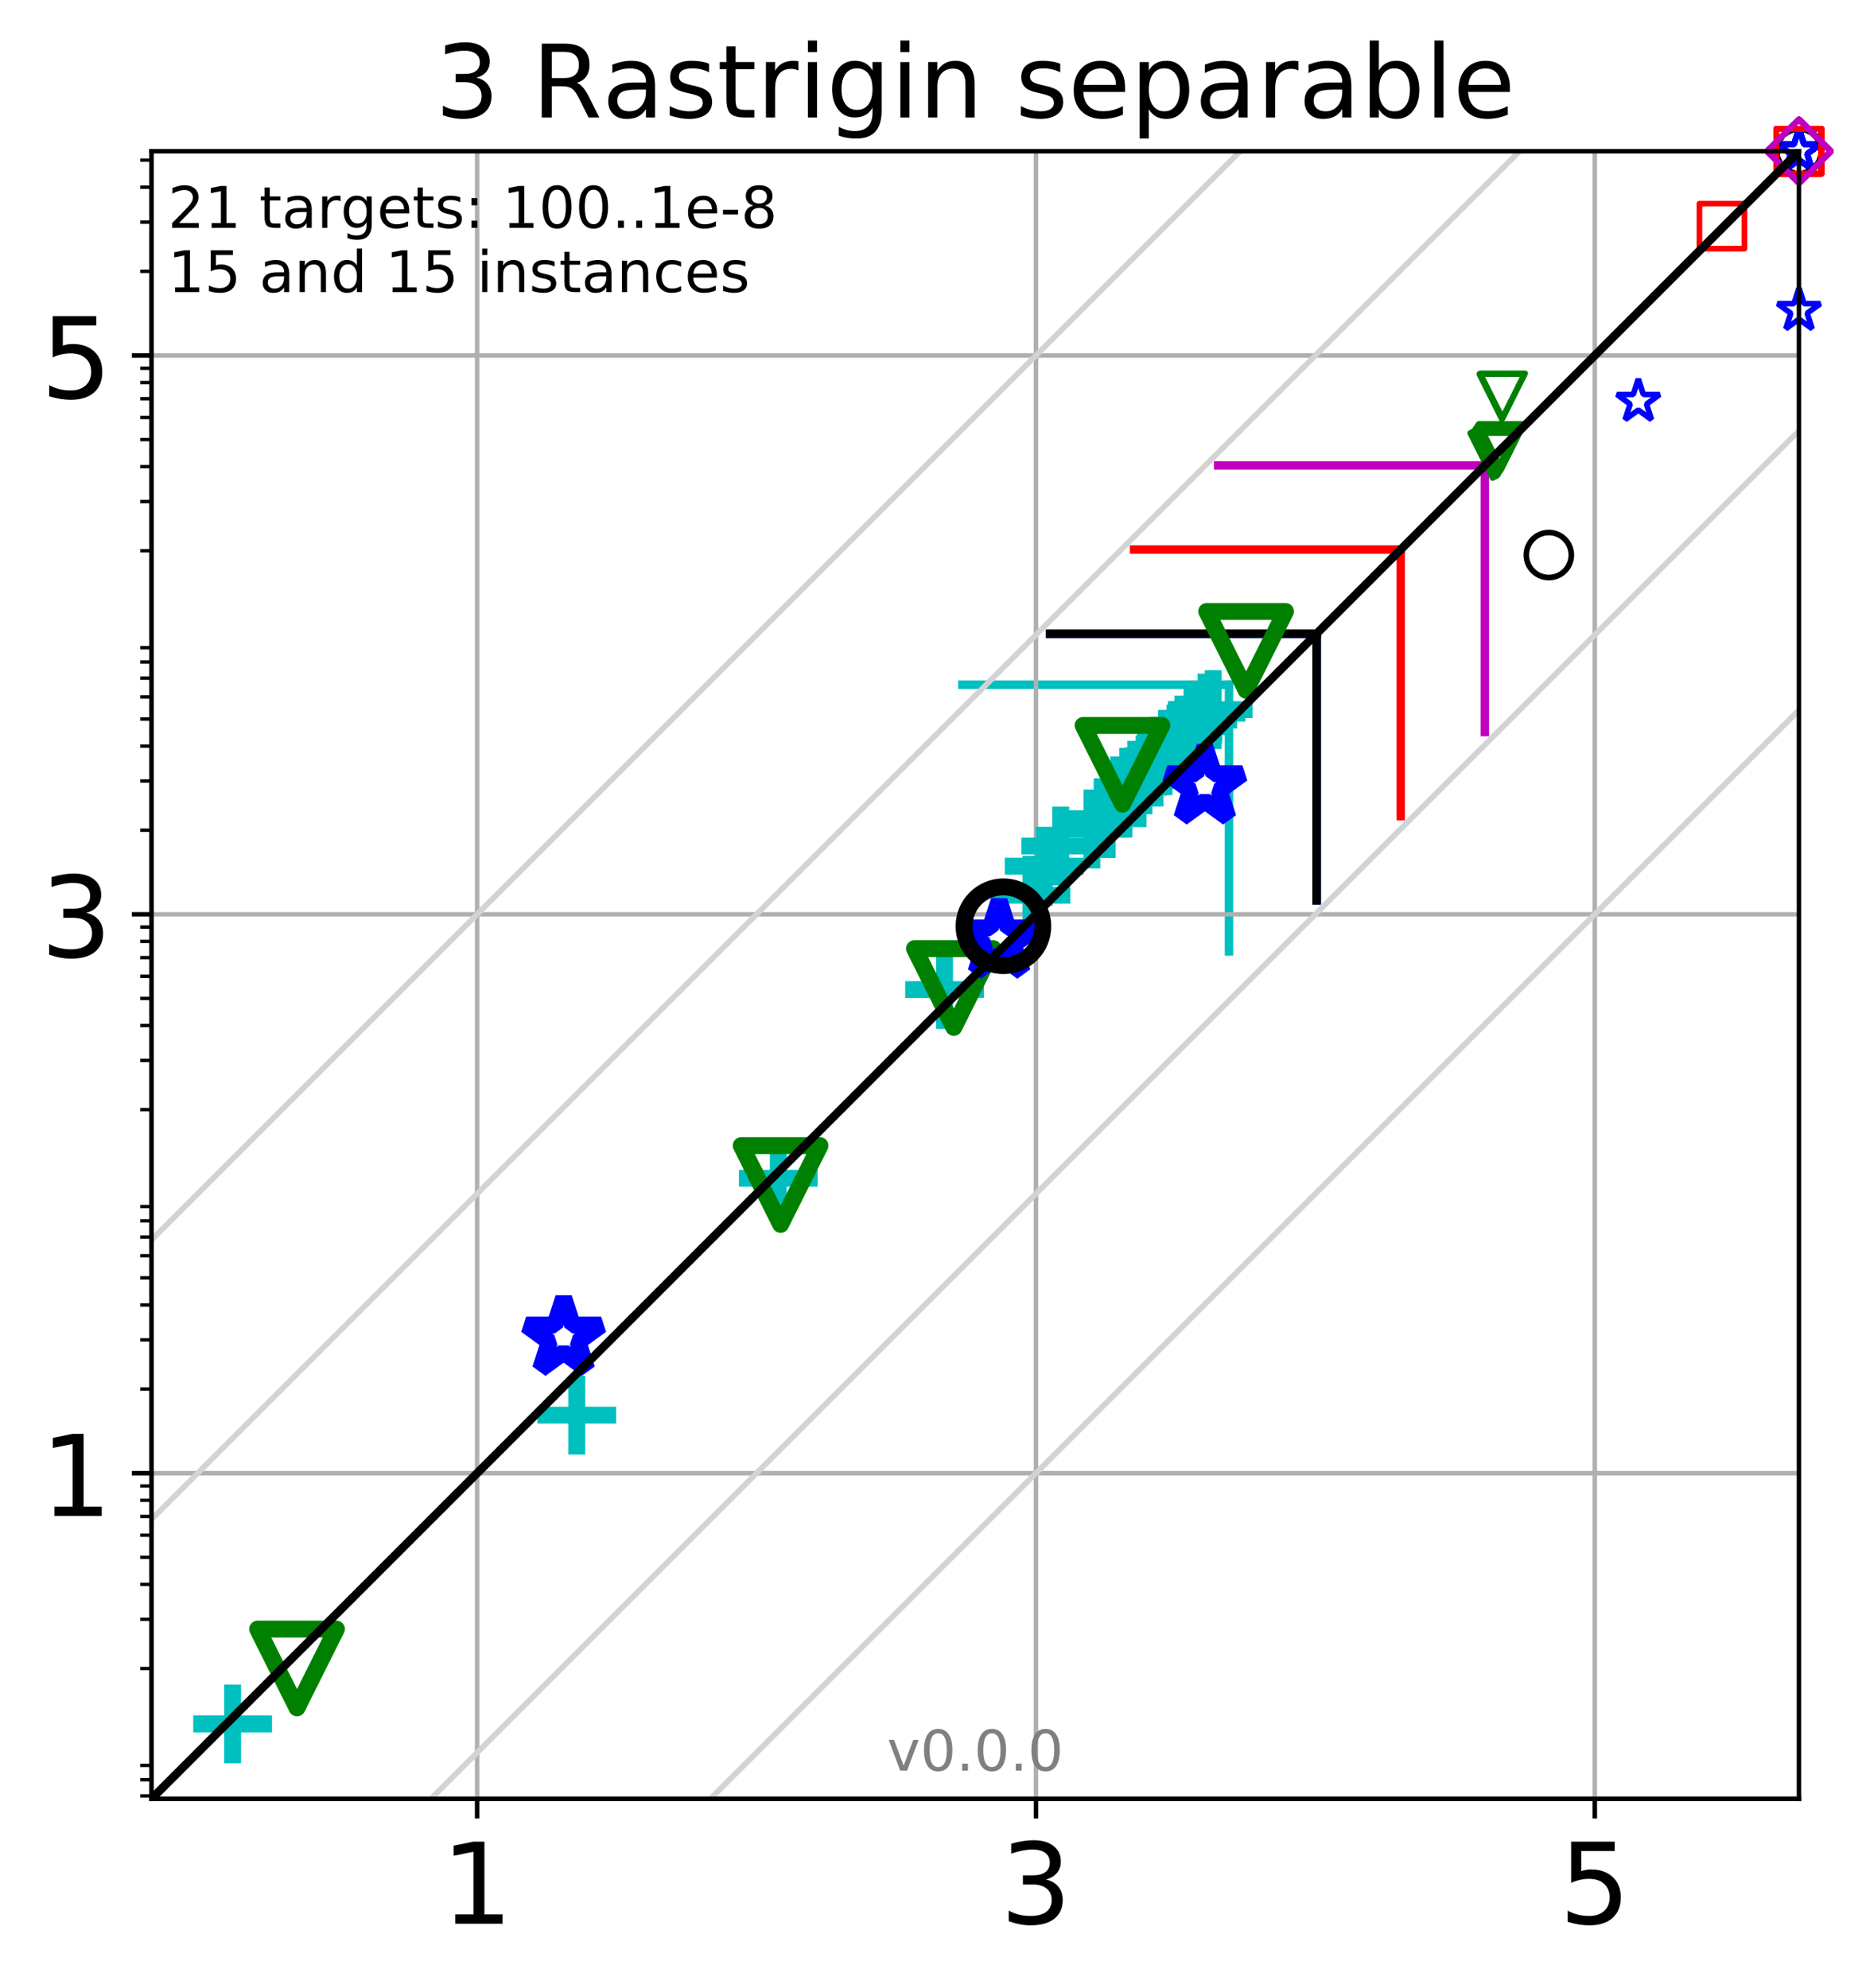 <?xml version="1.0" encoding="utf-8" standalone="no"?>
<!DOCTYPE svg PUBLIC "-//W3C//DTD SVG 1.1//EN"
  "http://www.w3.org/Graphics/SVG/1.1/DTD/svg11.dtd">
<!-- Created with matplotlib (http://matplotlib.org/) -->
<svg height="353.193pt" version="1.1" viewBox="0 0 330.885 353.193" width="330.885pt" xmlns="http://www.w3.org/2000/svg" xmlns:xlink="http://www.w3.org/1999/xlink">
 <defs>
  <style type="text/css">
*{stroke-linecap:butt;stroke-linejoin:round;}
  </style>
 </defs>
 <g id="figure_1">
  <g id="patch_1">
   <path d="M 0 353.193 
L 330.885 353.193 
L 330.885 0 
L 0 0 
z
" style="fill:#ffffff;"/>
  </g>
  <g id="axes_1">
   <g id="patch_2">
    <path d="M 26.925 319.637 
L 319.685 319.637 
L 319.685 26.877 
L 26.925 26.877 
z
" style="fill:#ffffff;"/>
   </g>
   <g id="line2d_1">
    <path clip-path="url(#pb6234048cf)" d="M 218.396 169.052 
L 218.396 121.67 
" style="fill:none;stroke:#00bfbf;stroke-linecap:square;stroke-width:1.5;"/>
   </g>
   <g id="line2d_2">
    <path clip-path="url(#pb6234048cf)" d="M 171.015 121.67 
L 218.396 121.67 
" style="fill:none;stroke:#00bfbf;stroke-linecap:square;stroke-width:1.5;"/>
   </g>
   <g id="line2d_3">
    <path clip-path="url(#pb6234048cf)" d="M 233.964 159.979 
L 233.964 112.598 
" style="fill:none;stroke:#008000;stroke-linecap:square;stroke-width:1.5;"/>
   </g>
   <g id="line2d_4">
    <path clip-path="url(#pb6234048cf)" d="M 186.583 112.598 
L 233.964 112.598 
" style="fill:none;stroke:#008000;stroke-linecap:square;stroke-width:1.5;"/>
   </g>
   <g id="line2d_5">
    <path clip-path="url(#pb6234048cf)" d="M 233.964 159.979 
L 233.964 112.598 
" style="fill:none;stroke:#0000ff;stroke-linecap:square;stroke-width:1.5;"/>
   </g>
   <g id="line2d_6">
    <path clip-path="url(#pb6234048cf)" d="M 186.583 112.598 
L 233.964 112.598 
" style="fill:none;stroke:#0000ff;stroke-linecap:square;stroke-width:1.5;"/>
   </g>
   <g id="line2d_7">
    <path clip-path="url(#pb6234048cf)" d="M 233.964 159.979 
L 233.964 112.598 
" style="fill:none;stroke:#000000;stroke-linecap:square;stroke-width:1.5;"/>
   </g>
   <g id="line2d_8">
    <path clip-path="url(#pb6234048cf)" d="M 186.583 112.598 
L 233.964 112.598 
" style="fill:none;stroke:#000000;stroke-linecap:square;stroke-width:1.5;"/>
   </g>
   <g id="line2d_9">
    <path clip-path="url(#pb6234048cf)" d="M 248.911 145.033 
L 248.911 97.652 
" style="fill:none;stroke:#ff0000;stroke-linecap:square;stroke-width:1.5;"/>
   </g>
   <g id="line2d_10">
    <path clip-path="url(#pb6234048cf)" d="M 201.529 97.652 
L 248.911 97.652 
" style="fill:none;stroke:#ff0000;stroke-linecap:square;stroke-width:1.5;"/>
   </g>
   <g id="line2d_11">
    <path clip-path="url(#pb6234048cf)" d="M 263.857 130.086 
L 263.857 82.705 
" style="fill:none;stroke:#bf00bf;stroke-linecap:square;stroke-width:1.5;"/>
   </g>
   <g id="line2d_12">
    <path clip-path="url(#pb6234048cf)" d="M 216.476 82.705 
L 263.857 82.705 
" style="fill:none;stroke:#bf00bf;stroke-linecap:square;stroke-width:1.5;"/>
   </g>
   <g id="matplotlib.axis_1">
    <g id="xtick_1">
     <g id="line2d_13">
      <path clip-path="url(#pb6234048cf)" d="M 84.788 319.637 
L 84.788 26.877 
" style="fill:none;stroke:#b0b0b0;stroke-linecap:square;stroke-width:0.8;"/>
     </g>
     <g id="line2d_14">
      <defs>
       <path d="M 0 0 
L 0 3.5 
" id="m235e64b3e4" style="stroke:#000000;stroke-width:0.8;"/>
      </defs>
      <g>
       <use style="stroke:#000000;stroke-width:0.8;" x="84.788" xlink:href="#m235e64b3e4" y="319.637"/>
      </g>
     </g>
     <g id="text_1">
      <!-- 1 -->
      <defs>
       <path d="M 12.406 8.297 
L 28.516 8.297 
L 28.516 63.922 
L 10.984 60.406 
L 10.984 69.391 
L 28.422 72.906 
L 38.281 72.906 
L 38.281 8.297 
L 54.391 8.297 
L 54.391 0 
L 12.406 0 
z
" id="DejaVuSans-31"/>
      </defs>
      <g transform="translate(78.426 341.834)scale(0.2 -0.2)">
       <use xlink:href="#DejaVuSans-31"/>
      </g>
     </g>
    </g>
    <g id="xtick_2">
     <g id="line2d_15">
      <path clip-path="url(#pb6234048cf)" d="M 184.094 319.637 
L 184.094 26.877 
" style="fill:none;stroke:#b0b0b0;stroke-linecap:square;stroke-width:0.8;"/>
     </g>
     <g id="line2d_16">
      <g>
       <use style="stroke:#000000;stroke-width:0.8;" x="184.094" xlink:href="#m235e64b3e4" y="319.637"/>
      </g>
     </g>
     <g id="text_2">
      <!-- 3 -->
      <defs>
       <path d="M 40.578 39.312 
Q 47.656 37.797 51.625 33 
Q 55.609 28.219 55.609 21.188 
Q 55.609 10.406 48.188 4.484 
Q 40.766 -1.422 27.094 -1.422 
Q 22.516 -1.422 17.656 -0.516 
Q 12.797 0.391 7.625 2.203 
L 7.625 11.719 
Q 11.719 9.328 16.594 8.109 
Q 21.484 6.891 26.812 6.891 
Q 36.078 6.891 40.938 10.547 
Q 45.797 14.203 45.797 21.188 
Q 45.797 27.641 41.281 31.266 
Q 36.766 34.906 28.719 34.906 
L 20.219 34.906 
L 20.219 43.016 
L 29.109 43.016 
Q 36.375 43.016 40.234 45.922 
Q 44.094 48.828 44.094 54.297 
Q 44.094 59.906 40.109 62.906 
Q 36.141 65.922 28.719 65.922 
Q 24.656 65.922 20.016 65.031 
Q 15.375 64.156 9.812 62.312 
L 9.812 71.094 
Q 15.438 72.656 20.344 73.438 
Q 25.25 74.219 29.594 74.219 
Q 40.828 74.219 47.359 69.109 
Q 53.906 64.016 53.906 55.328 
Q 53.906 49.266 50.438 45.094 
Q 46.969 40.922 40.578 39.312 
z
" id="DejaVuSans-33"/>
      </defs>
      <g transform="translate(177.732 341.834)scale(0.2 -0.2)">
       <use xlink:href="#DejaVuSans-33"/>
      </g>
     </g>
    </g>
    <g id="xtick_3">
     <g id="line2d_17">
      <path clip-path="url(#pb6234048cf)" d="M 283.401 319.637 
L 283.401 26.877 
" style="fill:none;stroke:#b0b0b0;stroke-linecap:square;stroke-width:0.8;"/>
     </g>
     <g id="line2d_18">
      <g>
       <use style="stroke:#000000;stroke-width:0.8;" x="283.401" xlink:href="#m235e64b3e4" y="319.637"/>
      </g>
     </g>
     <g id="text_3">
      <!-- 5 -->
      <defs>
       <path d="M 10.797 72.906 
L 49.516 72.906 
L 49.516 64.594 
L 19.828 64.594 
L 19.828 46.734 
Q 21.969 47.469 24.109 47.828 
Q 26.266 48.188 28.422 48.188 
Q 40.625 48.188 47.75 41.5 
Q 54.891 34.812 54.891 23.391 
Q 54.891 11.625 47.562 5.094 
Q 40.234 -1.422 26.906 -1.422 
Q 22.312 -1.422 17.547 -0.641 
Q 12.797 0.141 7.719 1.703 
L 7.719 11.625 
Q 12.109 9.234 16.797 8.062 
Q 21.484 6.891 26.703 6.891 
Q 35.156 6.891 40.078 11.328 
Q 45.016 15.766 45.016 23.391 
Q 45.016 31 40.078 35.438 
Q 35.156 39.891 26.703 39.891 
Q 22.75 39.891 18.812 39.016 
Q 14.891 38.141 10.797 36.281 
z
" id="DejaVuSans-35"/>
      </defs>
      <g transform="translate(277.038 341.834)scale(0.2 -0.2)">
       <use xlink:href="#DejaVuSans-35"/>
      </g>
     </g>
    </g>
   </g>
   <g id="matplotlib.axis_2">
    <g id="ytick_1">
     <g id="line2d_19">
      <path clip-path="url(#pb6234048cf)" d="M 26.925 261.774 
L 319.685 261.774 
" style="fill:none;stroke:#b0b0b0;stroke-linecap:square;stroke-width:0.8;"/>
     </g>
     <g id="line2d_20">
      <defs>
       <path d="M 0 0 
L -3.5 0 
" id="mb1dc8c2cf7" style="stroke:#000000;stroke-width:0.8;"/>
      </defs>
      <g>
       <use style="stroke:#000000;stroke-width:0.8;" x="26.925" xlink:href="#mb1dc8c2cf7" y="261.774"/>
      </g>
     </g>
     <g id="text_4">
      <!-- 1 -->
      <g transform="translate(7.2 269.373)scale(0.2 -0.2)">
       <use xlink:href="#DejaVuSans-31"/>
      </g>
     </g>
    </g>
    <g id="ytick_2">
     <g id="line2d_21">
      <path clip-path="url(#pb6234048cf)" d="M 26.925 162.468 
L 319.685 162.468 
" style="fill:none;stroke:#b0b0b0;stroke-linecap:square;stroke-width:0.8;"/>
     </g>
     <g id="line2d_22">
      <g>
       <use style="stroke:#000000;stroke-width:0.8;" x="26.925" xlink:href="#mb1dc8c2cf7" y="162.468"/>
      </g>
     </g>
     <g id="text_5">
      <!-- 3 -->
      <g transform="translate(7.2 170.066)scale(0.2 -0.2)">
       <use xlink:href="#DejaVuSans-33"/>
      </g>
     </g>
    </g>
    <g id="ytick_3">
     <g id="line2d_23">
      <path clip-path="url(#pb6234048cf)" d="M 26.925 63.161 
L 319.685 63.161 
" style="fill:none;stroke:#b0b0b0;stroke-linecap:square;stroke-width:0.8;"/>
     </g>
     <g id="line2d_24">
      <g>
       <use style="stroke:#000000;stroke-width:0.8;" x="26.925" xlink:href="#mb1dc8c2cf7" y="63.161"/>
      </g>
     </g>
     <g id="text_6">
      <!-- 5 -->
      <g transform="translate(7.2 70.76)scale(0.2 -0.2)">
       <use xlink:href="#DejaVuSans-35"/>
      </g>
     </g>
    </g>
    <g id="ytick_4">
     <g id="line2d_25">
      <defs>
       <path d="M 0 0 
L -2 0 
" id="ma0e483c09b" style="stroke:#000000;stroke-width:0.6;"/>
      </defs>
      <g>
       <use style="stroke:#000000;stroke-width:0.6;" x="26.925" xlink:href="#ma0e483c09b" y="319.119"/>
      </g>
     </g>
    </g>
    <g id="ytick_5">
     <g id="line2d_26">
      <g>
       <use style="stroke:#000000;stroke-width:0.6;" x="26.925" xlink:href="#ma0e483c09b" y="316.239"/>
      </g>
     </g>
    </g>
    <g id="ytick_6">
     <g id="line2d_27">
      <g>
       <use style="stroke:#000000;stroke-width:0.6;" x="26.925" xlink:href="#ma0e483c09b" y="313.699"/>
      </g>
     </g>
    </g>
    <g id="ytick_7">
     <g id="line2d_28">
      <g>
       <use style="stroke:#000000;stroke-width:0.6;" x="26.925" xlink:href="#ma0e483c09b" y="296.48"/>
      </g>
     </g>
    </g>
    <g id="ytick_8">
     <g id="line2d_29">
      <g>
       <use style="stroke:#000000;stroke-width:0.6;" x="26.925" xlink:href="#ma0e483c09b" y="287.737"/>
      </g>
     </g>
    </g>
    <g id="ytick_9">
     <g id="line2d_30">
      <g>
       <use style="stroke:#000000;stroke-width:0.6;" x="26.925" xlink:href="#ma0e483c09b" y="281.533"/>
      </g>
     </g>
    </g>
    <g id="ytick_10">
     <g id="line2d_31">
      <g>
       <use style="stroke:#000000;stroke-width:0.6;" x="26.925" xlink:href="#ma0e483c09b" y="276.721"/>
      </g>
     </g>
    </g>
    <g id="ytick_11">
     <g id="line2d_32">
      <g>
       <use style="stroke:#000000;stroke-width:0.6;" x="26.925" xlink:href="#ma0e483c09b" y="272.79"/>
      </g>
     </g>
    </g>
    <g id="ytick_12">
     <g id="line2d_33">
      <g>
       <use style="stroke:#000000;stroke-width:0.6;" x="26.925" xlink:href="#ma0e483c09b" y="269.466"/>
      </g>
     </g>
    </g>
    <g id="ytick_13">
     <g id="line2d_34">
      <g>
       <use style="stroke:#000000;stroke-width:0.6;" x="26.925" xlink:href="#ma0e483c09b" y="266.586"/>
      </g>
     </g>
    </g>
    <g id="ytick_14">
     <g id="line2d_35">
      <g>
       <use style="stroke:#000000;stroke-width:0.6;" x="26.925" xlink:href="#ma0e483c09b" y="264.046"/>
      </g>
     </g>
    </g>
    <g id="ytick_15">
     <g id="line2d_36">
      <g>
       <use style="stroke:#000000;stroke-width:0.6;" x="26.925" xlink:href="#ma0e483c09b" y="246.827"/>
      </g>
     </g>
    </g>
    <g id="ytick_16">
     <g id="line2d_37">
      <g>
       <use style="stroke:#000000;stroke-width:0.6;" x="26.925" xlink:href="#ma0e483c09b" y="238.084"/>
      </g>
     </g>
    </g>
    <g id="ytick_17">
     <g id="line2d_38">
      <g>
       <use style="stroke:#000000;stroke-width:0.6;" x="26.925" xlink:href="#ma0e483c09b" y="231.88"/>
      </g>
     </g>
    </g>
    <g id="ytick_18">
     <g id="line2d_39">
      <g>
       <use style="stroke:#000000;stroke-width:0.6;" x="26.925" xlink:href="#ma0e483c09b" y="227.068"/>
      </g>
     </g>
    </g>
    <g id="ytick_19">
     <g id="line2d_40">
      <g>
       <use style="stroke:#000000;stroke-width:0.6;" x="26.925" xlink:href="#ma0e483c09b" y="223.136"/>
      </g>
     </g>
    </g>
    <g id="ytick_20">
     <g id="line2d_41">
      <g>
       <use style="stroke:#000000;stroke-width:0.6;" x="26.925" xlink:href="#ma0e483c09b" y="219.812"/>
      </g>
     </g>
    </g>
    <g id="ytick_21">
     <g id="line2d_42">
      <g>
       <use style="stroke:#000000;stroke-width:0.6;" x="26.925" xlink:href="#ma0e483c09b" y="216.933"/>
      </g>
     </g>
    </g>
    <g id="ytick_22">
     <g id="line2d_43">
      <g>
       <use style="stroke:#000000;stroke-width:0.6;" x="26.925" xlink:href="#ma0e483c09b" y="214.393"/>
      </g>
     </g>
    </g>
    <g id="ytick_23">
     <g id="line2d_44">
      <g>
       <use style="stroke:#000000;stroke-width:0.6;" x="26.925" xlink:href="#ma0e483c09b" y="197.174"/>
      </g>
     </g>
    </g>
    <g id="ytick_24">
     <g id="line2d_45">
      <g>
       <use style="stroke:#000000;stroke-width:0.6;" x="26.925" xlink:href="#ma0e483c09b" y="188.43"/>
      </g>
     </g>
    </g>
    <g id="ytick_25">
     <g id="line2d_46">
      <g>
       <use style="stroke:#000000;stroke-width:0.6;" x="26.925" xlink:href="#ma0e483c09b" y="182.227"/>
      </g>
     </g>
    </g>
    <g id="ytick_26">
     <g id="line2d_47">
      <g>
       <use style="stroke:#000000;stroke-width:0.6;" x="26.925" xlink:href="#ma0e483c09b" y="177.415"/>
      </g>
     </g>
    </g>
    <g id="ytick_27">
     <g id="line2d_48">
      <g>
       <use style="stroke:#000000;stroke-width:0.6;" x="26.925" xlink:href="#ma0e483c09b" y="173.483"/>
      </g>
     </g>
    </g>
    <g id="ytick_28">
     <g id="line2d_49">
      <g>
       <use style="stroke:#000000;stroke-width:0.6;" x="26.925" xlink:href="#ma0e483c09b" y="170.159"/>
      </g>
     </g>
    </g>
    <g id="ytick_29">
     <g id="line2d_50">
      <g>
       <use style="stroke:#000000;stroke-width:0.6;" x="26.925" xlink:href="#ma0e483c09b" y="167.28"/>
      </g>
     </g>
    </g>
    <g id="ytick_30">
     <g id="line2d_51">
      <g>
       <use style="stroke:#000000;stroke-width:0.6;" x="26.925" xlink:href="#ma0e483c09b" y="164.74"/>
      </g>
     </g>
    </g>
    <g id="ytick_31">
     <g id="line2d_52">
      <g>
       <use style="stroke:#000000;stroke-width:0.6;" x="26.925" xlink:href="#ma0e483c09b" y="147.521"/>
      </g>
     </g>
    </g>
    <g id="ytick_32">
     <g id="line2d_53">
      <g>
       <use style="stroke:#000000;stroke-width:0.6;" x="26.925" xlink:href="#ma0e483c09b" y="138.777"/>
      </g>
     </g>
    </g>
    <g id="ytick_33">
     <g id="line2d_54">
      <g>
       <use style="stroke:#000000;stroke-width:0.6;" x="26.925" xlink:href="#ma0e483c09b" y="132.573"/>
      </g>
     </g>
    </g>
    <g id="ytick_34">
     <g id="line2d_55">
      <g>
       <use style="stroke:#000000;stroke-width:0.6;" x="26.925" xlink:href="#ma0e483c09b" y="127.762"/>
      </g>
     </g>
    </g>
    <g id="ytick_35">
     <g id="line2d_56">
      <g>
       <use style="stroke:#000000;stroke-width:0.6;" x="26.925" xlink:href="#ma0e483c09b" y="123.83"/>
      </g>
     </g>
    </g>
    <g id="ytick_36">
     <g id="line2d_57">
      <g>
       <use style="stroke:#000000;stroke-width:0.6;" x="26.925" xlink:href="#ma0e483c09b" y="120.506"/>
      </g>
     </g>
    </g>
    <g id="ytick_37">
     <g id="line2d_58">
      <g>
       <use style="stroke:#000000;stroke-width:0.6;" x="26.925" xlink:href="#ma0e483c09b" y="117.626"/>
      </g>
     </g>
    </g>
    <g id="ytick_38">
     <g id="line2d_59">
      <g>
       <use style="stroke:#000000;stroke-width:0.6;" x="26.925" xlink:href="#ma0e483c09b" y="115.086"/>
      </g>
     </g>
    </g>
    <g id="ytick_39">
     <g id="line2d_60">
      <g>
       <use style="stroke:#000000;stroke-width:0.6;" x="26.925" xlink:href="#ma0e483c09b" y="97.867"/>
      </g>
     </g>
    </g>
    <g id="ytick_40">
     <g id="line2d_61">
      <g>
       <use style="stroke:#000000;stroke-width:0.6;" x="26.925" xlink:href="#ma0e483c09b" y="89.124"/>
      </g>
     </g>
    </g>
    <g id="ytick_41">
     <g id="line2d_62">
      <g>
       <use style="stroke:#000000;stroke-width:0.6;" x="26.925" xlink:href="#ma0e483c09b" y="82.92"/>
      </g>
     </g>
    </g>
    <g id="ytick_42">
     <g id="line2d_63">
      <g>
       <use style="stroke:#000000;stroke-width:0.6;" x="26.925" xlink:href="#ma0e483c09b" y="78.108"/>
      </g>
     </g>
    </g>
    <g id="ytick_43">
     <g id="line2d_64">
      <g>
       <use style="stroke:#000000;stroke-width:0.6;" x="26.925" xlink:href="#ma0e483c09b" y="74.177"/>
      </g>
     </g>
    </g>
    <g id="ytick_44">
     <g id="line2d_65">
      <g>
       <use style="stroke:#000000;stroke-width:0.6;" x="26.925" xlink:href="#ma0e483c09b" y="70.853"/>
      </g>
     </g>
    </g>
    <g id="ytick_45">
     <g id="line2d_66">
      <g>
       <use style="stroke:#000000;stroke-width:0.6;" x="26.925" xlink:href="#ma0e483c09b" y="67.973"/>
      </g>
     </g>
    </g>
    <g id="ytick_46">
     <g id="line2d_67">
      <g>
       <use style="stroke:#000000;stroke-width:0.6;" x="26.925" xlink:href="#ma0e483c09b" y="65.433"/>
      </g>
     </g>
    </g>
    <g id="ytick_47">
     <g id="line2d_68">
      <g>
       <use style="stroke:#000000;stroke-width:0.6;" x="26.925" xlink:href="#ma0e483c09b" y="48.214"/>
      </g>
     </g>
    </g>
    <g id="ytick_48">
     <g id="line2d_69">
      <g>
       <use style="stroke:#000000;stroke-width:0.6;" x="26.925" xlink:href="#ma0e483c09b" y="39.471"/>
      </g>
     </g>
    </g>
    <g id="ytick_49">
     <g id="line2d_70">
      <g>
       <use style="stroke:#000000;stroke-width:0.6;" x="26.925" xlink:href="#ma0e483c09b" y="33.267"/>
      </g>
     </g>
    </g>
    <g id="ytick_50">
     <g id="line2d_71">
      <g>
       <use style="stroke:#000000;stroke-width:0.6;" x="26.925" xlink:href="#ma0e483c09b" y="28.455"/>
      </g>
     </g>
    </g>
   </g>
   <g id="line2d_72">
    <defs>
     <path d="M -7 0 
L 7 0 
M 0 7 
L 0 -7 
" id="m5fbf61489b" style="stroke:#00bfbf;stroke-width:3;"/>
    </defs>
    <g>
     <use style="fill-opacity:0;stroke:#00bfbf;stroke-width:3;" x="41.338" xlink:href="#m5fbf61489b" y="306.33"/>
     <use style="fill-opacity:0;stroke:#00bfbf;stroke-width:3;" x="102.497" xlink:href="#m5fbf61489b" y="251.46"/>
     <use style="fill-opacity:0;stroke:#00bfbf;stroke-width:3;" x="138.301" xlink:href="#m5fbf61489b" y="209.371"/>
     <use style="fill-opacity:0;stroke:#00bfbf;stroke-width:3;" x="167.853" xlink:href="#m5fbf61489b" y="175.841"/>
     <use style="fill-opacity:0;stroke:#00bfbf;stroke-width:3;" x="183.193" xlink:href="#m5fbf61489b" y="159.084"/>
     <use style="fill-opacity:0;stroke:#00bfbf;stroke-width:3;" x="185.559" xlink:href="#m5fbf61489b" y="153.923"/>
     <use style="fill-opacity:0;stroke:#00bfbf;stroke-width:3;" x="188.493" xlink:href="#m5fbf61489b" y="150.333"/>
     <use style="fill-opacity:0;stroke:#00bfbf;stroke-width:3;" x="194.036" xlink:href="#m5fbf61489b" y="147.317"/>
     <use style="fill-opacity:0;stroke:#00bfbf;stroke-width:3;" x="196.743" xlink:href="#m5fbf61489b" y="145.471"/>
     <use style="fill-opacity:0;stroke:#00bfbf;stroke-width:3;" x="199.746" xlink:href="#m5fbf61489b" y="141.804"/>
     <use style="fill-opacity:0;stroke:#00bfbf;stroke-width:3;" x="201.352" xlink:href="#m5fbf61489b" y="139.796"/>
     <use style="fill-opacity:0;stroke:#00bfbf;stroke-width:3;" x="203.291" xlink:href="#m5fbf61489b" y="137.685"/>
     <use style="fill-opacity:0;stroke:#00bfbf;stroke-width:3;" x="204.295" xlink:href="#m5fbf61489b" y="135.911"/>
     <use style="fill-opacity:0;stroke:#00bfbf;stroke-width:3;" x="205.893" xlink:href="#m5fbf61489b" y="134.383"/>
     <use style="fill-opacity:0;stroke:#00bfbf;stroke-width:3;" x="207.313" xlink:href="#m5fbf61489b" y="133.142"/>
     <use style="fill-opacity:0;stroke:#00bfbf;stroke-width:3;" x="209.043" xlink:href="#m5fbf61489b" y="131.584"/>
     <use style="fill-opacity:0;stroke:#00bfbf;stroke-width:3;" x="210.205" xlink:href="#m5fbf61489b" y="130.601"/>
     <use style="fill-opacity:0;stroke:#00bfbf;stroke-width:3;" x="211.822" xlink:href="#m5fbf61489b" y="129.128"/>
     <use style="fill-opacity:0;stroke:#00bfbf;stroke-width:3;" x="212.856" xlink:href="#m5fbf61489b" y="127.948"/>
     <use style="fill-opacity:0;stroke:#00bfbf;stroke-width:3;" x="214.308" xlink:href="#m5fbf61489b" y="126.705"/>
     <use style="fill-opacity:0;stroke:#00bfbf;stroke-width:3;" x="215.584" xlink:href="#m5fbf61489b" y="126.096"/>
    </g>
   </g>
   <g id="line2d_73">
    <defs>
     <path d="M -0 7 
L 7 -7 
L -7 -7 
z
" id="m6cb209cdc9" style="stroke:#008000;stroke-linejoin:miter;stroke-width:3;"/>
    </defs>
    <g>
     <use style="fill-opacity:0;stroke:#008000;stroke-linejoin:miter;stroke-width:3;" x="52.781" xlink:href="#m6cb209cdc9" y="296.48"/>
     <use style="fill-opacity:0;stroke:#008000;stroke-linejoin:miter;stroke-width:3;" x="138.718" xlink:href="#m6cb209cdc9" y="210.568"/>
     <use style="fill-opacity:0;stroke:#008000;stroke-linejoin:miter;stroke-width:3;" x="169.501" xlink:href="#m6cb209cdc9" y="175.564"/>
     <use style="fill-opacity:0;stroke:#008000;stroke-linejoin:miter;stroke-width:3;" x="199.472" xlink:href="#m6cb209cdc9" y="135.9"/>
     <use style="fill-opacity:0;stroke:#008000;stroke-linejoin:miter;stroke-width:3;" x="221.438" xlink:href="#m6cb209cdc9" y="115.651"/>
    </g>
   </g>
   <g id="line2d_74">
    <defs>
     <path d="M -0 4 
L 4 -4 
L -4 -4 
z
" id="mc6773feaac" style="stroke:#008000;stroke-linejoin:miter;"/>
    </defs>
    <g>
     <use style="fill-opacity:0;stroke:#008000;stroke-linejoin:miter;" x="265.253" xlink:href="#mc6773feaac" y="80.956"/>
     <use style="fill-opacity:0;stroke:#008000;stroke-linejoin:miter;" x="265.496" xlink:href="#mc6773feaac" y="80.8"/>
     <use style="fill-opacity:0;stroke:#008000;stroke-linejoin:miter;" x="265.799" xlink:href="#mc6773feaac" y="80.668"/>
     <use style="fill-opacity:0;stroke:#008000;stroke-linejoin:miter;" x="265.849" xlink:href="#mc6773feaac" y="80.625"/>
     <use style="fill-opacity:0;stroke:#008000;stroke-linejoin:miter;" x="266.034" xlink:href="#mc6773feaac" y="80.521"/>
     <use style="fill-opacity:0;stroke:#008000;stroke-linejoin:miter;" x="266.082" xlink:href="#mc6773feaac" y="80.497"/>
     <use style="fill-opacity:0;stroke:#008000;stroke-linejoin:miter;" x="266.162" xlink:href="#mc6773feaac" y="80.274"/>
     <use style="fill-opacity:0;stroke:#008000;stroke-linejoin:miter;" x="266.215" xlink:href="#mc6773feaac" y="80.193"/>
     <use style="fill-opacity:0;stroke:#008000;stroke-linejoin:miter;" x="266.402" xlink:href="#mc6773feaac" y="79.939"/>
     <use style="fill-opacity:0;stroke:#008000;stroke-linejoin:miter;" x="266.415" xlink:href="#mc6773feaac" y="79.848"/>
     <use style="fill-opacity:0;stroke:#008000;stroke-linejoin:miter;" x="266.564" xlink:href="#mc6773feaac" y="79.675"/>
     <use style="fill-opacity:0;stroke:#008000;stroke-linejoin:miter;" x="266.641" xlink:href="#mc6773feaac" y="79.595"/>
     <use style="fill-opacity:0;stroke:#008000;stroke-linejoin:miter;" x="266.742" xlink:href="#mc6773feaac" y="79.395"/>
     <use style="fill-opacity:0;stroke:#008000;stroke-linejoin:miter;" x="266.819" xlink:href="#mc6773feaac" y="79.333"/>
     <use style="fill-opacity:0;stroke:#008000;stroke-linejoin:miter;" x="266.872" xlink:href="#mc6773feaac" y="70.468"/>
     <use style="fill-opacity:0;stroke:#008000;stroke-linejoin:miter;" x="267.032" xlink:href="#mc6773feaac" y="70.341"/>
    </g>
   </g>
   <g id="line2d_75">
    <defs>
     <path d="M 0 -7 
L -1.572 -2.163 
L -6.657 -2.163 
L -2.543 0.826 
L -4.114 5.663 
L -0 2.674 
L 4.114 5.663 
L 2.543 0.826 
L 6.657 -2.163 
L 1.572 -2.163 
z
" id="md5902d022d" style="stroke:#0000ff;stroke-linejoin:bevel;stroke-width:3;"/>
    </defs>
    <g>
     <use style="fill-opacity:0;stroke:#0000ff;stroke-linejoin:bevel;stroke-width:3;" x="100.162" xlink:href="#md5902d022d" y="237.61"/>
     <use style="fill-opacity:0;stroke:#0000ff;stroke-linejoin:bevel;stroke-width:3;" x="177.541" xlink:href="#md5902d022d" y="167.04"/>
     <use style="fill-opacity:0;stroke:#0000ff;stroke-linejoin:bevel;stroke-width:3;" x="214.113" xlink:href="#md5902d022d" y="139.64"/>
    </g>
   </g>
   <g id="line2d_76">
    <defs>
     <path d="M 0 -4 
L -0.898 -1.236 
L -3.804 -1.236 
L -1.453 0.472 
L -2.351 3.236 
L -0 1.528 
L 2.351 3.236 
L 1.453 0.472 
L 3.804 -1.236 
L 0.898 -1.236 
z
" id="m6467243f53" style="stroke:#0000ff;stroke-linejoin:bevel;"/>
    </defs>
    <g>
     <use style="fill-opacity:0;stroke:#0000ff;stroke-linejoin:bevel;" x="291.134" xlink:href="#m6467243f53" y="71.335"/>
    </g>
   </g>
   <g id="line2d_77">
    <g>
     <use style="fill-opacity:0;stroke:#0000ff;stroke-linejoin:bevel;" x="319.685" xlink:href="#m6467243f53" y="55.187"/>
    </g>
   </g>
   <g id="line2d_78">
    <g>
     <use style="fill-opacity:0;stroke:#0000ff;stroke-linejoin:bevel;" x="319.685" xlink:href="#m6467243f53" y="26.877"/>
     <use style="fill-opacity:0;stroke:#0000ff;stroke-linejoin:bevel;" x="319.685" xlink:href="#m6467243f53" y="26.877"/>
     <use style="fill-opacity:0;stroke:#0000ff;stroke-linejoin:bevel;" x="319.685" xlink:href="#m6467243f53" y="26.877"/>
     <use style="fill-opacity:0;stroke:#0000ff;stroke-linejoin:bevel;" x="319.685" xlink:href="#m6467243f53" y="26.877"/>
     <use style="fill-opacity:0;stroke:#0000ff;stroke-linejoin:bevel;" x="319.685" xlink:href="#m6467243f53" y="26.877"/>
     <use style="fill-opacity:0;stroke:#0000ff;stroke-linejoin:bevel;" x="319.685" xlink:href="#m6467243f53" y="26.877"/>
     <use style="fill-opacity:0;stroke:#0000ff;stroke-linejoin:bevel;" x="319.685" xlink:href="#m6467243f53" y="26.877"/>
     <use style="fill-opacity:0;stroke:#0000ff;stroke-linejoin:bevel;" x="319.685" xlink:href="#m6467243f53" y="26.877"/>
     <use style="fill-opacity:0;stroke:#0000ff;stroke-linejoin:bevel;" x="319.685" xlink:href="#m6467243f53" y="26.877"/>
     <use style="fill-opacity:0;stroke:#0000ff;stroke-linejoin:bevel;" x="319.685" xlink:href="#m6467243f53" y="26.877"/>
     <use style="fill-opacity:0;stroke:#0000ff;stroke-linejoin:bevel;" x="319.685" xlink:href="#m6467243f53" y="26.877"/>
     <use style="fill-opacity:0;stroke:#0000ff;stroke-linejoin:bevel;" x="319.685" xlink:href="#m6467243f53" y="26.877"/>
     <use style="fill-opacity:0;stroke:#0000ff;stroke-linejoin:bevel;" x="319.685" xlink:href="#m6467243f53" y="26.877"/>
     <use style="fill-opacity:0;stroke:#0000ff;stroke-linejoin:bevel;" x="319.685" xlink:href="#m6467243f53" y="26.877"/>
     <use style="fill-opacity:0;stroke:#0000ff;stroke-linejoin:bevel;" x="319.685" xlink:href="#m6467243f53" y="26.877"/>
     <use style="fill-opacity:0;stroke:#0000ff;stroke-linejoin:bevel;" x="319.685" xlink:href="#m6467243f53" y="26.877"/>
    </g>
   </g>
   <g id="line2d_79">
    <defs>
     <path d="M 0 7 
C 1.856 7 3.637 6.262 4.95 4.95 
C 6.262 3.637 7 1.856 7 0 
C 7 -1.856 6.262 -3.637 4.95 -4.95 
C 3.637 -6.262 1.856 -7 0 -7 
C -1.856 -7 -3.637 -6.262 -4.95 -4.95 
C -6.262 -3.637 -7 -1.856 -7 0 
C -7 1.856 -6.262 3.637 -4.95 4.95 
C -3.637 6.262 -1.856 7 0 7 
z
" id="m5b511c8669" style="stroke:#000000;stroke-width:3;"/>
    </defs>
    <g>
     <use style="fill-opacity:0;stroke:#000000;stroke-width:3;" x="178.314" xlink:href="#m5b511c8669" y="164.59"/>
    </g>
   </g>
   <g id="line2d_80">
    <defs>
     <path d="M 0 4 
C 1.061 4 2.078 3.579 2.828 2.828 
C 3.579 2.078 4 1.061 4 0 
C 4 -1.061 3.579 -2.078 2.828 -2.828 
C 2.078 -3.579 1.061 -4 0 -4 
C -1.061 -4 -2.078 -3.579 -2.828 -2.828 
C -3.579 -2.078 -4 -1.061 -4 0 
C -4 1.061 -3.579 2.078 -2.828 2.828 
C -2.078 3.579 -1.061 4 0 4 
z
" id="mfe6d6eba2f" style="stroke:#000000;"/>
    </defs>
    <g>
     <use style="fill-opacity:0;stroke:#000000;" x="275.231" xlink:href="#mfe6d6eba2f" y="98.624"/>
    </g>
   </g>
   <g id="line2d_81">
    <g>
     <use style="fill-opacity:0;stroke:#000000;" x="319.685" xlink:href="#mfe6d6eba2f" y="26.877"/>
     <use style="fill-opacity:0;stroke:#000000;" x="319.685" xlink:href="#mfe6d6eba2f" y="26.877"/>
     <use style="fill-opacity:0;stroke:#000000;" x="319.685" xlink:href="#mfe6d6eba2f" y="26.877"/>
     <use style="fill-opacity:0;stroke:#000000;" x="319.685" xlink:href="#mfe6d6eba2f" y="26.877"/>
     <use style="fill-opacity:0;stroke:#000000;" x="319.685" xlink:href="#mfe6d6eba2f" y="26.877"/>
     <use style="fill-opacity:0;stroke:#000000;" x="319.685" xlink:href="#mfe6d6eba2f" y="26.877"/>
     <use style="fill-opacity:0;stroke:#000000;" x="319.685" xlink:href="#mfe6d6eba2f" y="26.877"/>
     <use style="fill-opacity:0;stroke:#000000;" x="319.685" xlink:href="#mfe6d6eba2f" y="26.877"/>
     <use style="fill-opacity:0;stroke:#000000;" x="319.685" xlink:href="#mfe6d6eba2f" y="26.877"/>
     <use style="fill-opacity:0;stroke:#000000;" x="319.685" xlink:href="#mfe6d6eba2f" y="26.877"/>
     <use style="fill-opacity:0;stroke:#000000;" x="319.685" xlink:href="#mfe6d6eba2f" y="26.877"/>
     <use style="fill-opacity:0;stroke:#000000;" x="319.685" xlink:href="#mfe6d6eba2f" y="26.877"/>
     <use style="fill-opacity:0;stroke:#000000;" x="319.685" xlink:href="#mfe6d6eba2f" y="26.877"/>
     <use style="fill-opacity:0;stroke:#000000;" x="319.685" xlink:href="#mfe6d6eba2f" y="26.877"/>
     <use style="fill-opacity:0;stroke:#000000;" x="319.685" xlink:href="#mfe6d6eba2f" y="26.877"/>
     <use style="fill-opacity:0;stroke:#000000;" x="319.685" xlink:href="#mfe6d6eba2f" y="26.877"/>
     <use style="fill-opacity:0;stroke:#000000;" x="319.685" xlink:href="#mfe6d6eba2f" y="26.877"/>
     <use style="fill-opacity:0;stroke:#000000;" x="319.685" xlink:href="#mfe6d6eba2f" y="26.877"/>
     <use style="fill-opacity:0;stroke:#000000;" x="319.685" xlink:href="#mfe6d6eba2f" y="26.877"/>
    </g>
   </g>
   <g id="line2d_82">
    <defs>
     <path d="M -4 4 
L 4 4 
L 4 -4 
L -4 -4 
z
" id="mac3bb657ce" style="stroke:#ff0000;stroke-linejoin:miter;"/>
    </defs>
    <g>
     <use style="fill-opacity:0;stroke:#ff0000;stroke-linejoin:miter;" x="305.997" xlink:href="#mac3bb657ce" y="40.184"/>
    </g>
   </g>
   <g id="line2d_83">
    <g>
     <use style="fill-opacity:0;stroke:#ff0000;stroke-linejoin:miter;" x="319.685" xlink:href="#mac3bb657ce" y="26.877"/>
     <use style="fill-opacity:0;stroke:#ff0000;stroke-linejoin:miter;" x="319.685" xlink:href="#mac3bb657ce" y="26.877"/>
     <use style="fill-opacity:0;stroke:#ff0000;stroke-linejoin:miter;" x="319.685" xlink:href="#mac3bb657ce" y="26.877"/>
     <use style="fill-opacity:0;stroke:#ff0000;stroke-linejoin:miter;" x="319.685" xlink:href="#mac3bb657ce" y="26.877"/>
     <use style="fill-opacity:0;stroke:#ff0000;stroke-linejoin:miter;" x="319.685" xlink:href="#mac3bb657ce" y="26.877"/>
     <use style="fill-opacity:0;stroke:#ff0000;stroke-linejoin:miter;" x="319.685" xlink:href="#mac3bb657ce" y="26.877"/>
     <use style="fill-opacity:0;stroke:#ff0000;stroke-linejoin:miter;" x="319.685" xlink:href="#mac3bb657ce" y="26.877"/>
     <use style="fill-opacity:0;stroke:#ff0000;stroke-linejoin:miter;" x="319.685" xlink:href="#mac3bb657ce" y="26.877"/>
     <use style="fill-opacity:0;stroke:#ff0000;stroke-linejoin:miter;" x="319.685" xlink:href="#mac3bb657ce" y="26.877"/>
     <use style="fill-opacity:0;stroke:#ff0000;stroke-linejoin:miter;" x="319.685" xlink:href="#mac3bb657ce" y="26.877"/>
     <use style="fill-opacity:0;stroke:#ff0000;stroke-linejoin:miter;" x="319.685" xlink:href="#mac3bb657ce" y="26.877"/>
     <use style="fill-opacity:0;stroke:#ff0000;stroke-linejoin:miter;" x="319.685" xlink:href="#mac3bb657ce" y="26.877"/>
     <use style="fill-opacity:0;stroke:#ff0000;stroke-linejoin:miter;" x="319.685" xlink:href="#mac3bb657ce" y="26.877"/>
     <use style="fill-opacity:0;stroke:#ff0000;stroke-linejoin:miter;" x="319.685" xlink:href="#mac3bb657ce" y="26.877"/>
     <use style="fill-opacity:0;stroke:#ff0000;stroke-linejoin:miter;" x="319.685" xlink:href="#mac3bb657ce" y="26.877"/>
     <use style="fill-opacity:0;stroke:#ff0000;stroke-linejoin:miter;" x="319.685" xlink:href="#mac3bb657ce" y="26.877"/>
     <use style="fill-opacity:0;stroke:#ff0000;stroke-linejoin:miter;" x="319.685" xlink:href="#mac3bb657ce" y="26.877"/>
     <use style="fill-opacity:0;stroke:#ff0000;stroke-linejoin:miter;" x="319.685" xlink:href="#mac3bb657ce" y="26.877"/>
     <use style="fill-opacity:0;stroke:#ff0000;stroke-linejoin:miter;" x="319.685" xlink:href="#mac3bb657ce" y="26.877"/>
     <use style="fill-opacity:0;stroke:#ff0000;stroke-linejoin:miter;" x="319.685" xlink:href="#mac3bb657ce" y="26.877"/>
    </g>
   </g>
   <g id="line2d_84">
    <defs>
     <path d="M -0 5.657 
L 5.657 0 
L 0 -5.657 
L -5.657 -0 
z
" id="m7a55dd6531" style="stroke:#bf00bf;stroke-linejoin:miter;"/>
    </defs>
    <g>
     <use style="fill-opacity:0;stroke:#bf00bf;stroke-linejoin:miter;" x="319.685" xlink:href="#m7a55dd6531" y="26.877"/>
     <use style="fill-opacity:0;stroke:#bf00bf;stroke-linejoin:miter;" x="319.685" xlink:href="#m7a55dd6531" y="26.877"/>
     <use style="fill-opacity:0;stroke:#bf00bf;stroke-linejoin:miter;" x="319.685" xlink:href="#m7a55dd6531" y="26.877"/>
     <use style="fill-opacity:0;stroke:#bf00bf;stroke-linejoin:miter;" x="319.685" xlink:href="#m7a55dd6531" y="26.877"/>
     <use style="fill-opacity:0;stroke:#bf00bf;stroke-linejoin:miter;" x="319.685" xlink:href="#m7a55dd6531" y="26.877"/>
     <use style="fill-opacity:0;stroke:#bf00bf;stroke-linejoin:miter;" x="319.685" xlink:href="#m7a55dd6531" y="26.877"/>
     <use style="fill-opacity:0;stroke:#bf00bf;stroke-linejoin:miter;" x="319.685" xlink:href="#m7a55dd6531" y="26.877"/>
     <use style="fill-opacity:0;stroke:#bf00bf;stroke-linejoin:miter;" x="319.685" xlink:href="#m7a55dd6531" y="26.877"/>
     <use style="fill-opacity:0;stroke:#bf00bf;stroke-linejoin:miter;" x="319.685" xlink:href="#m7a55dd6531" y="26.877"/>
     <use style="fill-opacity:0;stroke:#bf00bf;stroke-linejoin:miter;" x="319.685" xlink:href="#m7a55dd6531" y="26.877"/>
     <use style="fill-opacity:0;stroke:#bf00bf;stroke-linejoin:miter;" x="319.685" xlink:href="#m7a55dd6531" y="26.877"/>
     <use style="fill-opacity:0;stroke:#bf00bf;stroke-linejoin:miter;" x="319.685" xlink:href="#m7a55dd6531" y="26.877"/>
     <use style="fill-opacity:0;stroke:#bf00bf;stroke-linejoin:miter;" x="319.685" xlink:href="#m7a55dd6531" y="26.877"/>
     <use style="fill-opacity:0;stroke:#bf00bf;stroke-linejoin:miter;" x="319.685" xlink:href="#m7a55dd6531" y="26.877"/>
     <use style="fill-opacity:0;stroke:#bf00bf;stroke-linejoin:miter;" x="319.685" xlink:href="#m7a55dd6531" y="26.877"/>
     <use style="fill-opacity:0;stroke:#bf00bf;stroke-linejoin:miter;" x="319.685" xlink:href="#m7a55dd6531" y="26.877"/>
     <use style="fill-opacity:0;stroke:#bf00bf;stroke-linejoin:miter;" x="319.685" xlink:href="#m7a55dd6531" y="26.877"/>
     <use style="fill-opacity:0;stroke:#bf00bf;stroke-linejoin:miter;" x="319.685" xlink:href="#m7a55dd6531" y="26.877"/>
     <use style="fill-opacity:0;stroke:#bf00bf;stroke-linejoin:miter;" x="319.685" xlink:href="#m7a55dd6531" y="26.877"/>
     <use style="fill-opacity:0;stroke:#bf00bf;stroke-linejoin:miter;" x="319.685" xlink:href="#m7a55dd6531" y="26.877"/>
     <use style="fill-opacity:0;stroke:#bf00bf;stroke-linejoin:miter;" x="319.685" xlink:href="#m7a55dd6531" y="26.877"/>
    </g>
   </g>
   <g id="line2d_85">
    <path clip-path="url(#pb6234048cf)" d="M 26.925 319.637 
L 319.685 26.877 
" style="fill:none;stroke:#000000;stroke-linecap:square;stroke-width:1.5;"/>
   </g>
   <g id="line2d_86">
    <path clip-path="url(#pb6234048cf)" d="M 76.578 319.637 
L 331.885 64.33 
" style="fill:none;stroke:#d3d3d3;stroke-linecap:square;"/>
   </g>
   <g id="line2d_87">
    <path clip-path="url(#pb6234048cf)" d="M 126.231 319.637 
L 331.885 113.984 
" style="fill:none;stroke:#d3d3d3;stroke-linecap:square;"/>
   </g>
   <g id="line2d_88">
    <path clip-path="url(#pb6234048cf)" d="M 26.925 269.984 
L 297.909 -1 
" style="fill:none;stroke:#d3d3d3;stroke-linecap:square;"/>
   </g>
   <g id="line2d_89">
    <path clip-path="url(#pb6234048cf)" d="M 26.925 220.331 
L 248.256 -1 
" style="fill:none;stroke:#d3d3d3;stroke-linecap:square;"/>
   </g>
   <g id="patch_3">
    <path d="M 26.925 319.637 
L 26.925 26.877 
" style="fill:none;stroke:#000000;stroke-linecap:square;stroke-linejoin:miter;stroke-width:0.8;"/>
   </g>
   <g id="patch_4">
    <path d="M 319.685 319.637 
L 319.685 26.877 
" style="fill:none;stroke:#000000;stroke-linecap:square;stroke-linejoin:miter;stroke-width:0.8;"/>
   </g>
   <g id="patch_5">
    <path d="M 26.925 319.637 
L 319.685 319.637 
" style="fill:none;stroke:#000000;stroke-linecap:square;stroke-linejoin:miter;stroke-width:0.8;"/>
   </g>
   <g id="patch_6">
    <path d="M 26.925 26.877 
L 319.685 26.877 
" style="fill:none;stroke:#000000;stroke-linecap:square;stroke-linejoin:miter;stroke-width:0.8;"/>
   </g>
   <g id="text_7">
    <!-- 21 targets: 100..1e-8 -->
    <defs>
     <path d="M 19.188 8.297 
L 53.609 8.297 
L 53.609 0 
L 7.328 0 
L 7.328 8.297 
Q 12.938 14.109 22.625 23.891 
Q 32.328 33.688 34.812 36.531 
Q 39.547 41.844 41.422 45.531 
Q 43.312 49.219 43.312 52.781 
Q 43.312 58.594 39.234 62.25 
Q 35.156 65.922 28.609 65.922 
Q 23.969 65.922 18.812 64.312 
Q 13.672 62.703 7.812 59.422 
L 7.812 69.391 
Q 13.766 71.781 18.938 73 
Q 24.125 74.219 28.422 74.219 
Q 39.75 74.219 46.484 68.547 
Q 53.219 62.891 53.219 53.422 
Q 53.219 48.922 51.531 44.891 
Q 49.859 40.875 45.406 35.406 
Q 44.188 33.984 37.641 27.219 
Q 31.109 20.453 19.188 8.297 
z
" id="DejaVuSans-32"/>
     <path id="DejaVuSans-20"/>
     <path d="M 18.312 70.219 
L 18.312 54.688 
L 36.812 54.688 
L 36.812 47.703 
L 18.312 47.703 
L 18.312 18.016 
Q 18.312 11.328 20.141 9.422 
Q 21.969 7.516 27.594 7.516 
L 36.812 7.516 
L 36.812 0 
L 27.594 0 
Q 17.188 0 13.234 3.875 
Q 9.281 7.766 9.281 18.016 
L 9.281 47.703 
L 2.688 47.703 
L 2.688 54.688 
L 9.281 54.688 
L 9.281 70.219 
z
" id="DejaVuSans-74"/>
     <path d="M 34.281 27.484 
Q 23.391 27.484 19.188 25 
Q 14.984 22.516 14.984 16.5 
Q 14.984 11.719 18.141 8.906 
Q 21.297 6.109 26.703 6.109 
Q 34.188 6.109 38.703 11.406 
Q 43.219 16.703 43.219 25.484 
L 43.219 27.484 
z
M 52.203 31.203 
L 52.203 0 
L 43.219 0 
L 43.219 8.297 
Q 40.141 3.328 35.547 0.953 
Q 30.953 -1.422 24.312 -1.422 
Q 15.922 -1.422 10.953 3.297 
Q 6 8.016 6 15.922 
Q 6 25.141 12.172 29.828 
Q 18.359 34.516 30.609 34.516 
L 43.219 34.516 
L 43.219 35.406 
Q 43.219 41.609 39.141 45 
Q 35.062 48.391 27.688 48.391 
Q 23 48.391 18.547 47.266 
Q 14.109 46.141 10.016 43.891 
L 10.016 52.203 
Q 14.938 54.109 19.578 55.047 
Q 24.219 56 28.609 56 
Q 40.484 56 46.344 49.844 
Q 52.203 43.703 52.203 31.203 
z
" id="DejaVuSans-61"/>
     <path d="M 41.109 46.297 
Q 39.594 47.172 37.812 47.578 
Q 36.031 48 33.891 48 
Q 26.266 48 22.188 43.047 
Q 18.109 38.094 18.109 28.812 
L 18.109 0 
L 9.078 0 
L 9.078 54.688 
L 18.109 54.688 
L 18.109 46.188 
Q 20.953 51.172 25.484 53.578 
Q 30.031 56 36.531 56 
Q 37.453 56 38.578 55.875 
Q 39.703 55.766 41.062 55.516 
z
" id="DejaVuSans-72"/>
     <path d="M 45.406 27.984 
Q 45.406 37.75 41.375 43.109 
Q 37.359 48.484 30.078 48.484 
Q 22.859 48.484 18.828 43.109 
Q 14.797 37.75 14.797 27.984 
Q 14.797 18.266 18.828 12.891 
Q 22.859 7.516 30.078 7.516 
Q 37.359 7.516 41.375 12.891 
Q 45.406 18.266 45.406 27.984 
z
M 54.391 6.781 
Q 54.391 -7.172 48.188 -13.984 
Q 42 -20.797 29.203 -20.797 
Q 24.469 -20.797 20.266 -20.094 
Q 16.062 -19.391 12.109 -17.922 
L 12.109 -9.188 
Q 16.062 -11.328 19.922 -12.344 
Q 23.781 -13.375 27.781 -13.375 
Q 36.625 -13.375 41.016 -8.766 
Q 45.406 -4.156 45.406 5.172 
L 45.406 9.625 
Q 42.625 4.781 38.281 2.391 
Q 33.938 0 27.875 0 
Q 17.828 0 11.672 7.656 
Q 5.516 15.328 5.516 27.984 
Q 5.516 40.672 11.672 48.328 
Q 17.828 56 27.875 56 
Q 33.938 56 38.281 53.609 
Q 42.625 51.219 45.406 46.391 
L 45.406 54.688 
L 54.391 54.688 
z
" id="DejaVuSans-67"/>
     <path d="M 56.203 29.594 
L 56.203 25.203 
L 14.891 25.203 
Q 15.484 15.922 20.484 11.062 
Q 25.484 6.203 34.422 6.203 
Q 39.594 6.203 44.453 7.469 
Q 49.312 8.734 54.109 11.281 
L 54.109 2.781 
Q 49.266 0.734 44.188 -0.344 
Q 39.109 -1.422 33.891 -1.422 
Q 20.797 -1.422 13.156 6.188 
Q 5.516 13.812 5.516 26.812 
Q 5.516 40.234 12.766 48.109 
Q 20.016 56 32.328 56 
Q 43.359 56 49.781 48.891 
Q 56.203 41.797 56.203 29.594 
z
M 47.219 32.234 
Q 47.125 39.594 43.094 43.984 
Q 39.062 48.391 32.422 48.391 
Q 24.906 48.391 20.391 44.141 
Q 15.875 39.891 15.188 32.172 
z
" id="DejaVuSans-65"/>
     <path d="M 44.281 53.078 
L 44.281 44.578 
Q 40.484 46.531 36.375 47.5 
Q 32.281 48.484 27.875 48.484 
Q 21.188 48.484 17.844 46.438 
Q 14.5 44.391 14.5 40.281 
Q 14.5 37.156 16.891 35.375 
Q 19.281 33.594 26.516 31.984 
L 29.594 31.297 
Q 39.156 29.25 43.188 25.516 
Q 47.219 21.781 47.219 15.094 
Q 47.219 7.469 41.188 3.016 
Q 35.156 -1.422 24.609 -1.422 
Q 20.219 -1.422 15.453 -0.562 
Q 10.688 0.297 5.422 2 
L 5.422 11.281 
Q 10.406 8.688 15.234 7.391 
Q 20.062 6.109 24.812 6.109 
Q 31.156 6.109 34.562 8.281 
Q 37.984 10.453 37.984 14.406 
Q 37.984 18.062 35.516 20.016 
Q 33.062 21.969 24.703 23.781 
L 21.578 24.516 
Q 13.234 26.266 9.516 29.906 
Q 5.812 33.547 5.812 39.891 
Q 5.812 47.609 11.281 51.797 
Q 16.75 56 26.812 56 
Q 31.781 56 36.172 55.266 
Q 40.578 54.547 44.281 53.078 
z
" id="DejaVuSans-73"/>
     <path d="M 11.719 12.406 
L 22.016 12.406 
L 22.016 0 
L 11.719 0 
z
M 11.719 51.703 
L 22.016 51.703 
L 22.016 39.312 
L 11.719 39.312 
z
" id="DejaVuSans-3a"/>
     <path d="M 31.781 66.406 
Q 24.172 66.406 20.328 58.906 
Q 16.5 51.422 16.5 36.375 
Q 16.5 21.391 20.328 13.891 
Q 24.172 6.391 31.781 6.391 
Q 39.453 6.391 43.281 13.891 
Q 47.125 21.391 47.125 36.375 
Q 47.125 51.422 43.281 58.906 
Q 39.453 66.406 31.781 66.406 
z
M 31.781 74.219 
Q 44.047 74.219 50.516 64.516 
Q 56.984 54.828 56.984 36.375 
Q 56.984 17.969 50.516 8.266 
Q 44.047 -1.422 31.781 -1.422 
Q 19.531 -1.422 13.062 8.266 
Q 6.594 17.969 6.594 36.375 
Q 6.594 54.828 13.062 64.516 
Q 19.531 74.219 31.781 74.219 
z
" id="DejaVuSans-30"/>
     <path d="M 10.688 12.406 
L 21 12.406 
L 21 0 
L 10.688 0 
z
" id="DejaVuSans-2e"/>
     <path d="M 4.891 31.391 
L 31.203 31.391 
L 31.203 23.391 
L 4.891 23.391 
z
" id="DejaVuSans-2d"/>
     <path d="M 31.781 34.625 
Q 24.75 34.625 20.719 30.859 
Q 16.703 27.094 16.703 20.516 
Q 16.703 13.922 20.719 10.156 
Q 24.75 6.391 31.781 6.391 
Q 38.812 6.391 42.859 10.172 
Q 46.922 13.969 46.922 20.516 
Q 46.922 27.094 42.891 30.859 
Q 38.875 34.625 31.781 34.625 
z
M 21.922 38.812 
Q 15.578 40.375 12.031 44.719 
Q 8.5 49.078 8.5 55.328 
Q 8.5 64.062 14.719 69.141 
Q 20.953 74.219 31.781 74.219 
Q 42.672 74.219 48.875 69.141 
Q 55.078 64.062 55.078 55.328 
Q 55.078 49.078 51.531 44.719 
Q 48 40.375 41.703 38.812 
Q 48.828 37.156 52.797 32.312 
Q 56.781 27.484 56.781 20.516 
Q 56.781 9.906 50.312 4.234 
Q 43.844 -1.422 31.781 -1.422 
Q 19.734 -1.422 13.25 4.234 
Q 6.781 9.906 6.781 20.516 
Q 6.781 27.484 10.781 32.312 
Q 14.797 37.156 21.922 38.812 
z
M 18.312 54.391 
Q 18.312 48.734 21.844 45.562 
Q 25.391 42.391 31.781 42.391 
Q 38.141 42.391 41.719 45.562 
Q 45.312 48.734 45.312 54.391 
Q 45.312 60.062 41.719 63.234 
Q 38.141 66.406 31.781 66.406 
Q 25.391 66.406 21.844 63.234 
Q 18.312 60.062 18.312 54.391 
z
" id="DejaVuSans-38"/>
    </defs>
    <g transform="translate(29.853 40.483)scale(0.102 -0.102)">
     <use xlink:href="#DejaVuSans-32"/>
     <use x="63.623" xlink:href="#DejaVuSans-31"/>
     <use x="127.246" xlink:href="#DejaVuSans-20"/>
     <use x="159.033" xlink:href="#DejaVuSans-74"/>
     <use x="198.242" xlink:href="#DejaVuSans-61"/>
     <use x="259.521" xlink:href="#DejaVuSans-72"/>
     <use x="300.619" xlink:href="#DejaVuSans-67"/>
     <use x="364.096" xlink:href="#DejaVuSans-65"/>
     <use x="425.619" xlink:href="#DejaVuSans-74"/>
     <use x="464.828" xlink:href="#DejaVuSans-73"/>
     <use x="516.928" xlink:href="#DejaVuSans-3a"/>
     <use x="550.619" xlink:href="#DejaVuSans-20"/>
     <use x="582.406" xlink:href="#DejaVuSans-31"/>
     <use x="646.029" xlink:href="#DejaVuSans-30"/>
     <use x="709.652" xlink:href="#DejaVuSans-30"/>
     <use x="773.275" xlink:href="#DejaVuSans-2e"/>
     <use x="805.062" xlink:href="#DejaVuSans-2e"/>
     <use x="836.85" xlink:href="#DejaVuSans-31"/>
     <use x="900.473" xlink:href="#DejaVuSans-65"/>
     <use x="961.996" xlink:href="#DejaVuSans-2d"/>
     <use x="998.08" xlink:href="#DejaVuSans-38"/>
    </g>
    <!-- 15 and 15 instances -->
    <defs>
     <path d="M 54.891 33.016 
L 54.891 0 
L 45.906 0 
L 45.906 32.719 
Q 45.906 40.484 42.875 44.328 
Q 39.844 48.188 33.797 48.188 
Q 26.516 48.188 22.312 43.547 
Q 18.109 38.922 18.109 30.906 
L 18.109 0 
L 9.078 0 
L 9.078 54.688 
L 18.109 54.688 
L 18.109 46.188 
Q 21.344 51.125 25.703 53.562 
Q 30.078 56 35.797 56 
Q 45.219 56 50.047 50.172 
Q 54.891 44.344 54.891 33.016 
z
" id="DejaVuSans-6e"/>
     <path d="M 45.406 46.391 
L 45.406 75.984 
L 54.391 75.984 
L 54.391 0 
L 45.406 0 
L 45.406 8.203 
Q 42.578 3.328 38.25 0.953 
Q 33.938 -1.422 27.875 -1.422 
Q 17.969 -1.422 11.734 6.484 
Q 5.516 14.406 5.516 27.297 
Q 5.516 40.188 11.734 48.094 
Q 17.969 56 27.875 56 
Q 33.938 56 38.25 53.625 
Q 42.578 51.266 45.406 46.391 
z
M 14.797 27.297 
Q 14.797 17.391 18.875 11.75 
Q 22.953 6.109 30.078 6.109 
Q 37.203 6.109 41.297 11.75 
Q 45.406 17.391 45.406 27.297 
Q 45.406 37.203 41.297 42.844 
Q 37.203 48.484 30.078 48.484 
Q 22.953 48.484 18.875 42.844 
Q 14.797 37.203 14.797 27.297 
z
" id="DejaVuSans-64"/>
     <path d="M 9.422 54.688 
L 18.406 54.688 
L 18.406 0 
L 9.422 0 
z
M 9.422 75.984 
L 18.406 75.984 
L 18.406 64.594 
L 9.422 64.594 
z
" id="DejaVuSans-69"/>
     <path d="M 48.781 52.594 
L 48.781 44.188 
Q 44.969 46.297 41.141 47.344 
Q 37.312 48.391 33.406 48.391 
Q 24.656 48.391 19.812 42.844 
Q 14.984 37.312 14.984 27.297 
Q 14.984 17.281 19.812 11.734 
Q 24.656 6.203 33.406 6.203 
Q 37.312 6.203 41.141 7.25 
Q 44.969 8.297 48.781 10.406 
L 48.781 2.094 
Q 45.016 0.344 40.984 -0.531 
Q 36.969 -1.422 32.422 -1.422 
Q 20.062 -1.422 12.781 6.344 
Q 5.516 14.109 5.516 27.297 
Q 5.516 40.672 12.859 48.328 
Q 20.219 56 33.016 56 
Q 37.156 56 41.109 55.141 
Q 45.062 54.297 48.781 52.594 
z
" id="DejaVuSans-63"/>
    </defs>
    <g transform="translate(29.853 51.905)scale(0.102 -0.102)">
     <use xlink:href="#DejaVuSans-31"/>
     <use x="63.623" xlink:href="#DejaVuSans-35"/>
     <use x="127.246" xlink:href="#DejaVuSans-20"/>
     <use x="159.033" xlink:href="#DejaVuSans-61"/>
     <use x="220.312" xlink:href="#DejaVuSans-6e"/>
     <use x="283.691" xlink:href="#DejaVuSans-64"/>
     <use x="347.168" xlink:href="#DejaVuSans-20"/>
     <use x="378.955" xlink:href="#DejaVuSans-31"/>
     <use x="442.578" xlink:href="#DejaVuSans-35"/>
     <use x="506.201" xlink:href="#DejaVuSans-20"/>
     <use x="537.988" xlink:href="#DejaVuSans-69"/>
     <use x="565.771" xlink:href="#DejaVuSans-6e"/>
     <use x="629.15" xlink:href="#DejaVuSans-73"/>
     <use x="681.25" xlink:href="#DejaVuSans-74"/>
     <use x="720.459" xlink:href="#DejaVuSans-61"/>
     <use x="781.738" xlink:href="#DejaVuSans-6e"/>
     <use x="845.117" xlink:href="#DejaVuSans-63"/>
     <use x="900.098" xlink:href="#DejaVuSans-65"/>
     <use x="961.621" xlink:href="#DejaVuSans-73"/>
    </g>
   </g>
   <g id="text_8">
    <!-- v0.0.0 -->
    <defs>
     <path d="M 2.984 54.688 
L 12.5 54.688 
L 29.594 8.797 
L 46.688 54.688 
L 56.203 54.688 
L 35.688 0 
L 23.484 0 
z
" id="DejaVuSans-76"/>
    </defs>
    <g style="fill:#808080;" transform="translate(157.624 314.63)scale(0.1 -0.1)">
     <use xlink:href="#DejaVuSans-76"/>
     <use x="59.18" xlink:href="#DejaVuSans-30"/>
     <use x="122.803" xlink:href="#DejaVuSans-2e"/>
     <use x="154.59" xlink:href="#DejaVuSans-30"/>
     <use x="218.213" xlink:href="#DejaVuSans-2e"/>
     <use x="250" xlink:href="#DejaVuSans-30"/>
    </g>
   </g>
   <g id="text_9">
    <!-- 3 Rastrigin separable -->
    <defs>
     <path d="M 44.391 34.188 
Q 47.562 33.109 50.562 29.594 
Q 53.562 26.078 56.594 19.922 
L 66.609 0 
L 56 0 
L 46.688 18.703 
Q 43.062 26.031 39.672 28.422 
Q 36.281 30.812 30.422 30.812 
L 19.672 30.812 
L 19.672 0 
L 9.812 0 
L 9.812 72.906 
L 32.078 72.906 
Q 44.578 72.906 50.734 67.672 
Q 56.891 62.453 56.891 51.906 
Q 56.891 45.016 53.688 40.469 
Q 50.484 35.938 44.391 34.188 
z
M 19.672 64.797 
L 19.672 38.922 
L 32.078 38.922 
Q 39.203 38.922 42.844 42.219 
Q 46.484 45.516 46.484 51.906 
Q 46.484 58.297 42.844 61.547 
Q 39.203 64.797 32.078 64.797 
z
" id="DejaVuSans-52"/>
     <path d="M 18.109 8.203 
L 18.109 -20.797 
L 9.078 -20.797 
L 9.078 54.688 
L 18.109 54.688 
L 18.109 46.391 
Q 20.953 51.266 25.266 53.625 
Q 29.594 56 35.594 56 
Q 45.562 56 51.781 48.094 
Q 58.016 40.188 58.016 27.297 
Q 58.016 14.406 51.781 6.484 
Q 45.562 -1.422 35.594 -1.422 
Q 29.594 -1.422 25.266 0.953 
Q 20.953 3.328 18.109 8.203 
z
M 48.688 27.297 
Q 48.688 37.203 44.609 42.844 
Q 40.531 48.484 33.406 48.484 
Q 26.266 48.484 22.188 42.844 
Q 18.109 37.203 18.109 27.297 
Q 18.109 17.391 22.188 11.75 
Q 26.266 6.109 33.406 6.109 
Q 40.531 6.109 44.609 11.75 
Q 48.688 17.391 48.688 27.297 
z
" id="DejaVuSans-70"/>
     <path d="M 48.688 27.297 
Q 48.688 37.203 44.609 42.844 
Q 40.531 48.484 33.406 48.484 
Q 26.266 48.484 22.188 42.844 
Q 18.109 37.203 18.109 27.297 
Q 18.109 17.391 22.188 11.75 
Q 26.266 6.109 33.406 6.109 
Q 40.531 6.109 44.609 11.75 
Q 48.688 17.391 48.688 27.297 
z
M 18.109 46.391 
Q 20.953 51.266 25.266 53.625 
Q 29.594 56 35.594 56 
Q 45.562 56 51.781 48.094 
Q 58.016 40.188 58.016 27.297 
Q 58.016 14.406 51.781 6.484 
Q 45.562 -1.422 35.594 -1.422 
Q 29.594 -1.422 25.266 0.953 
Q 20.953 3.328 18.109 8.203 
L 18.109 0 
L 9.078 0 
L 9.078 75.984 
L 18.109 75.984 
z
" id="DejaVuSans-62"/>
     <path d="M 9.422 75.984 
L 18.406 75.984 
L 18.406 0 
L 9.422 0 
z
" id="DejaVuSans-6c"/>
    </defs>
    <g transform="translate(77.335 20.877)scale(0.18 -0.18)">
     <use xlink:href="#DejaVuSans-33"/>
     <use x="63.623" xlink:href="#DejaVuSans-20"/>
     <use x="95.41" xlink:href="#DejaVuSans-52"/>
     <use x="164.861" xlink:href="#DejaVuSans-61"/>
     <use x="226.141" xlink:href="#DejaVuSans-73"/>
     <use x="278.24" xlink:href="#DejaVuSans-74"/>
     <use x="317.449" xlink:href="#DejaVuSans-72"/>
     <use x="358.562" xlink:href="#DejaVuSans-69"/>
     <use x="386.346" xlink:href="#DejaVuSans-67"/>
     <use x="449.822" xlink:href="#DejaVuSans-69"/>
     <use x="477.605" xlink:href="#DejaVuSans-6e"/>
     <use x="540.984" xlink:href="#DejaVuSans-20"/>
     <use x="572.771" xlink:href="#DejaVuSans-73"/>
     <use x="624.871" xlink:href="#DejaVuSans-65"/>
     <use x="686.395" xlink:href="#DejaVuSans-70"/>
     <use x="749.871" xlink:href="#DejaVuSans-61"/>
     <use x="811.15" xlink:href="#DejaVuSans-72"/>
     <use x="852.264" xlink:href="#DejaVuSans-61"/>
     <use x="913.543" xlink:href="#DejaVuSans-62"/>
     <use x="977.02" xlink:href="#DejaVuSans-6c"/>
     <use x="1004.803" xlink:href="#DejaVuSans-65"/>
    </g>
   </g>
  </g>
 </g>
 <defs>
  <clipPath id="pb6234048cf">
   <rect height="292.76" width="292.76" x="26.925" y="26.877"/>
  </clipPath>
 </defs>
</svg>
